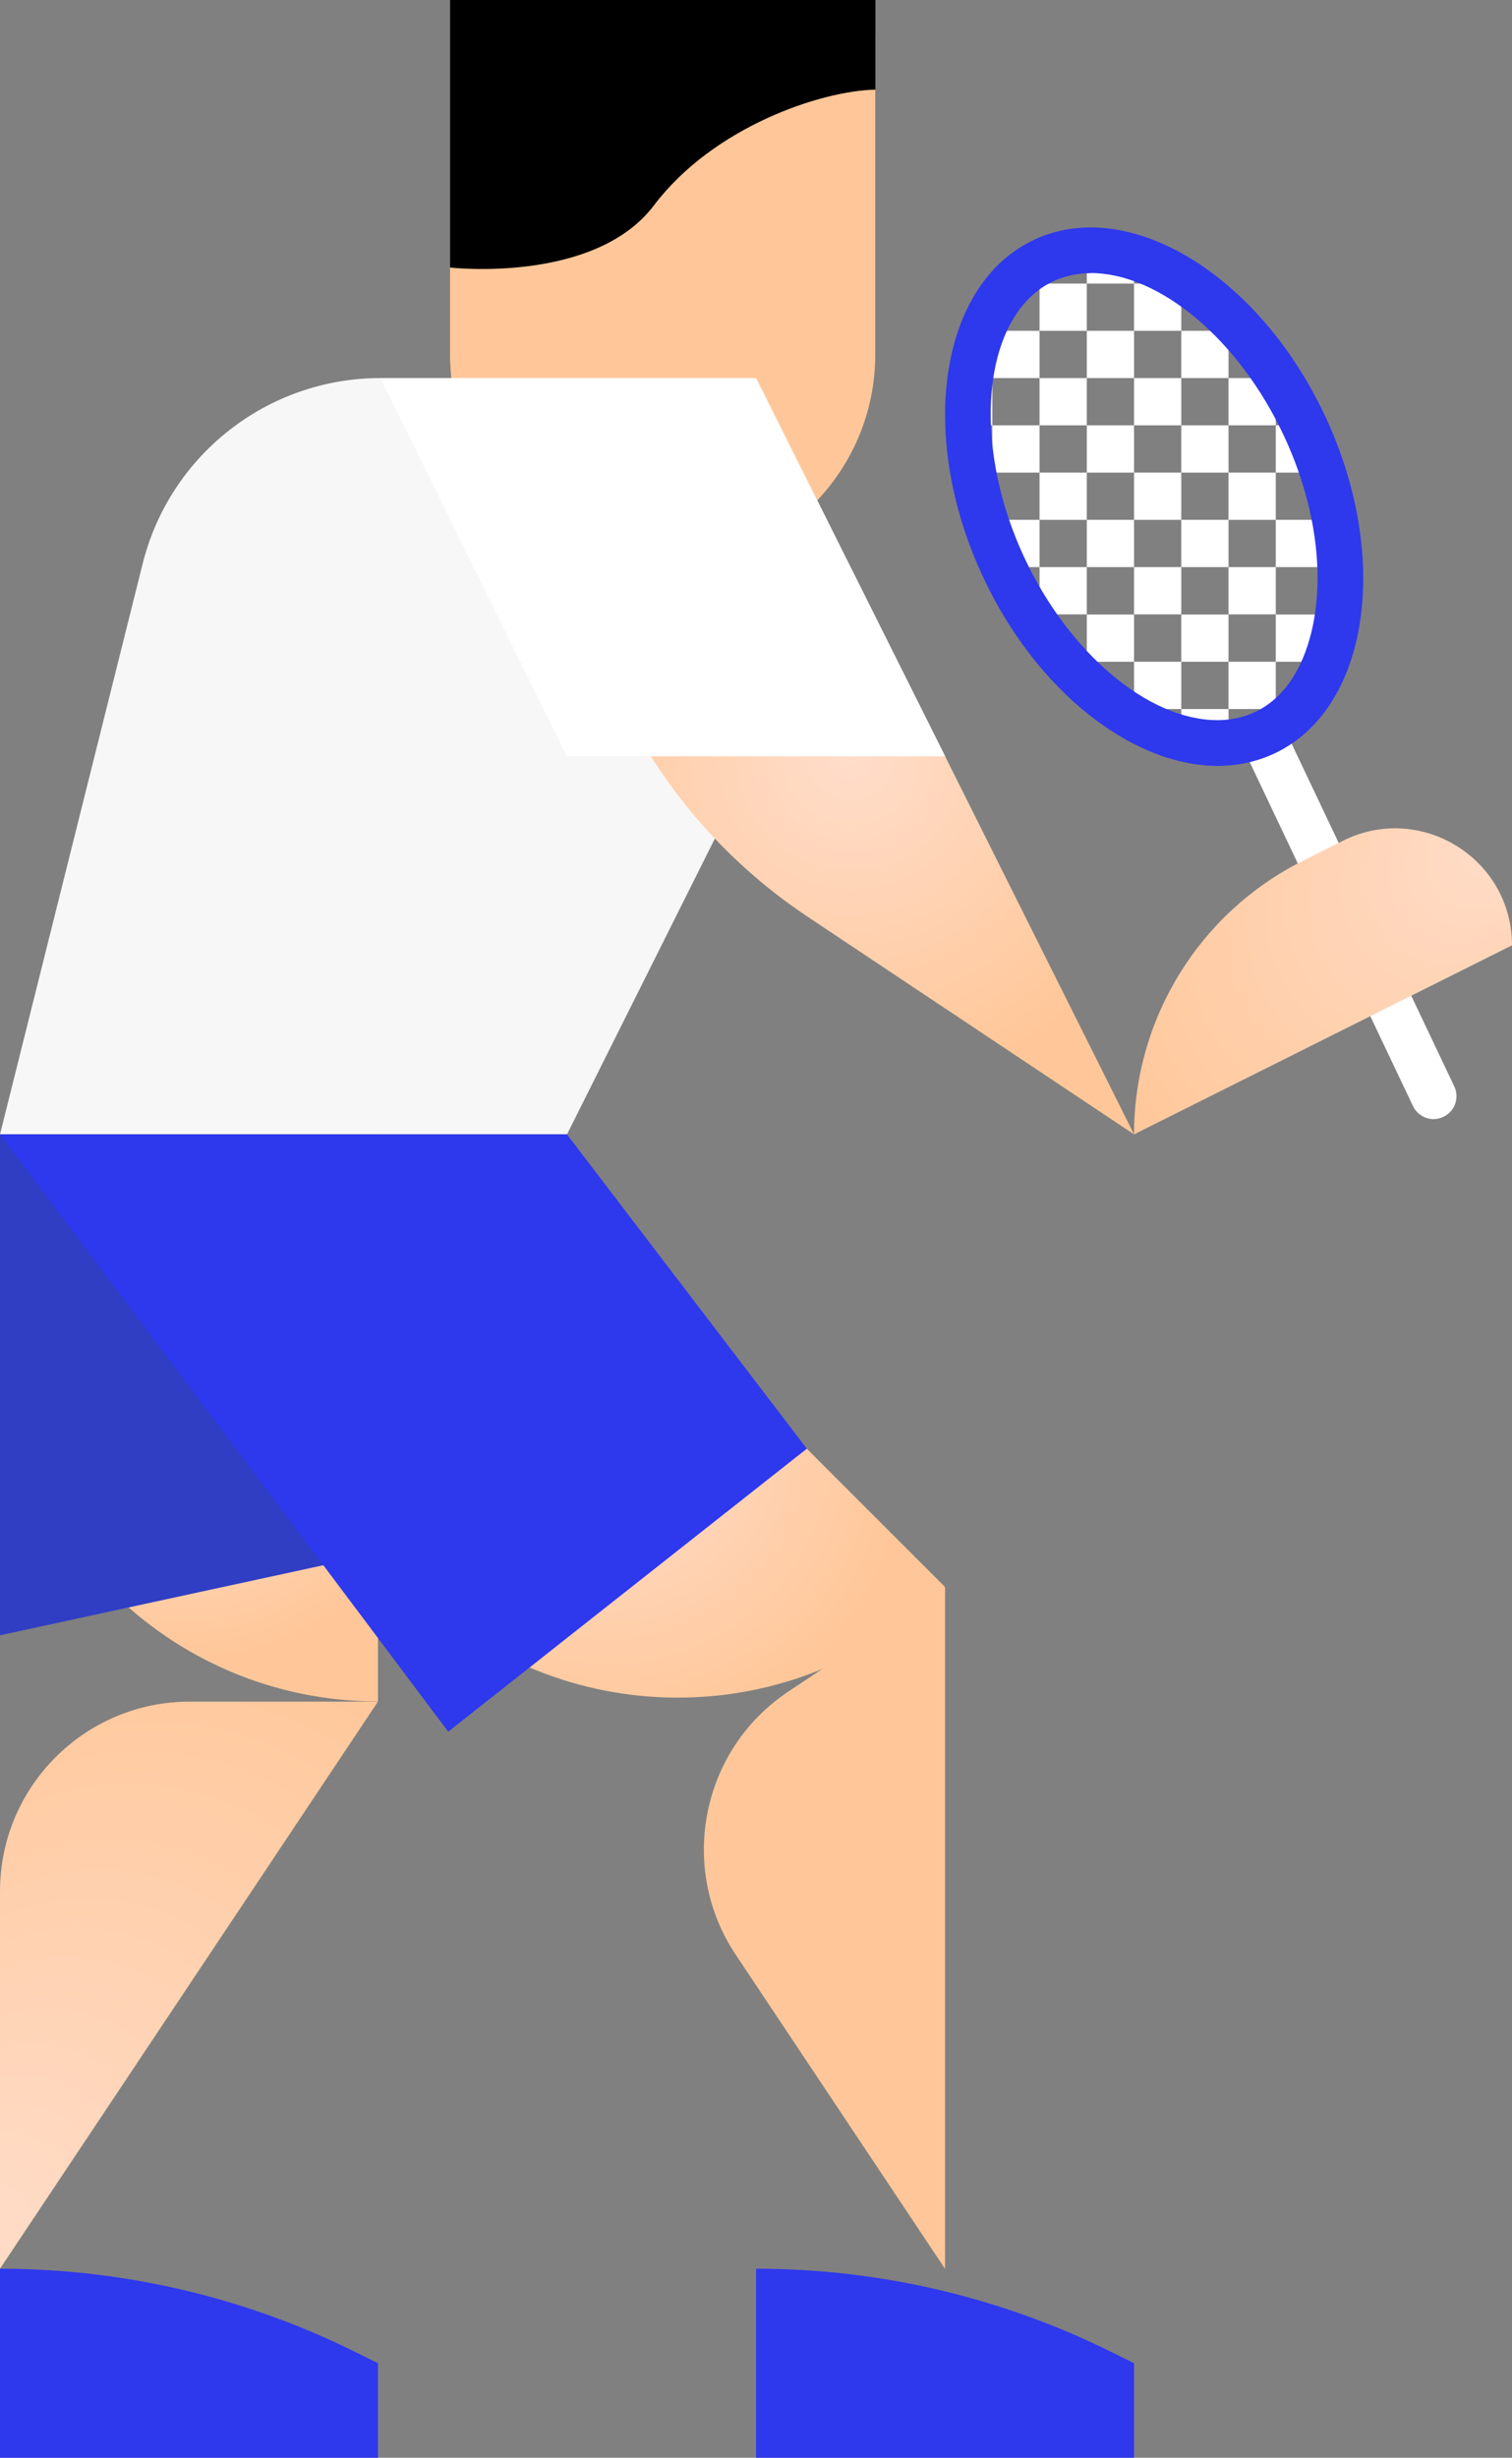 <?xml version="1.0" encoding="UTF-8"?>
<svg id="Layer_2" data-name="Layer 2" xmlns="http://www.w3.org/2000/svg" xmlns:xlink="http://www.w3.org/1999/xlink" viewBox="0 0 99.21 161.22">
  <rect x="0" y="0" width="99.21" height="161.22" fill="#808080" stroke="none"/>
  <defs>
    <style>
      .cls-1 {
        fill: url(#radial-gradient-7);
      }

      .cls-2 {
        fill: #fff;
      }

      .cls-3 {
        fill: url(#radial-gradient-5);
      }

      .cls-4 {
        fill: url(#radial-gradient-4);
      }

      .cls-5 {
        fill: url(#radial-gradient-6);
      }

      .cls-6 {
        fill: #303ec4;
      }

      .cls-7 {
        fill: url(#radial-gradient);
      }

      .cls-8 {
        fill: #2e38ed;
      }

      .cls-9 {
        clip-path: url(#clippath);
      }

      .cls-10 {
        fill: url(#radial-gradient-2);
      }

      .cls-11 {
        fill: none;
      }

      .cls-12 {
        fill: url(#radial-gradient-3);
      }

      .cls-13 {
        fill: #f7f7f7;
      }
    </style>
    <radialGradient id="radial-gradient" cx="43.48" cy="18.6" fx="59.66" fy="4.83" r="21.24" gradientUnits="userSpaceOnUse">
      <stop offset="0" stop-color="#ffddca"/>
      <stop offset="1" stop-color="#ffc799"/>
    </radialGradient>
    <radialGradient id="radial-gradient-2" cx="12.4" cy="130.22" fx="-3.02" fy="148.55" r="23.96" xlink:href="#radial-gradient"/>
    <radialGradient id="radial-gradient-3" cx="54.1" cy="126.46" fx="39.03" fy="144.03" r="23.14" xlink:href="#radial-gradient"/>
    <radialGradient id="radial-gradient-4" cx="40.08" cy="94.57" fx="40.08" fy="94.57" r="19.52" gradientTransform="translate(82.24 .86) rotate(45)" xlink:href="#radial-gradient"/>
    <radialGradient id="radial-gradient-5" cx="12.4" cy="93.01" fx="12.4" fy="93.01" r="15.81" xlink:href="#radial-gradient"/>
    <radialGradient id="radial-gradient-6" cx="55.81" cy="49.61" fx="55.81" fy="49.61" r="21.92" xlink:href="#radial-gradient"/>
    <clipPath id="clippath">
      <path class="cls-11" d="M79.89,48.73c-5.1,0-10.88-4.75-14.05-11.55-1.98-4.24-2.74-8.71-2.14-12.6,.56-3.66,2.26-6.33,4.8-7.51,.94-.44,1.97-.66,3.06-.66,5.1,0,10.88,4.75,14.05,11.55,3.99,8.55,2.8,17.57-2.65,20.11-.94,.44-1.97,.66-3.06,.66Z"/>
    </clipPath>
    <radialGradient id="radial-gradient-7" cx="86.81" cy="64.37" fx="99.49" fy="54.24" r="16.23" xlink:href="#radial-gradient"/>
  </defs>
  <g id="Layer_1-2" data-name="Layer 1">
    <path class="cls-7" d="M29.53,0h27.9V23.25c0,7.7-6.25,13.95-13.95,13.95h0c-7.7,0-13.95-6.25-13.95-13.95V0h0Z"/>
    <path class="cls-8" d="M24.8,161.22v-6.2l-1.31-.65C16.2,150.72,8.16,148.82,0,148.82h0v12.4H24.8Z"/>
    <path class="cls-10" d="M0,148.82l24.8-37.2H12.45c-6.88,0-12.45,5.58-12.45,12.45v24.75Z"/>
    <path class="cls-12" d="M62.01,148.82v-44.71s-10.28,6.85-10.28,6.85c-5.72,3.81-7.27,11.55-3.45,17.27l13.73,20.6Z"/>
    <path class="cls-4" d="M27.68,81.11h24.8v37.2h0c-13.69,0-24.8-11.11-24.8-24.8v-12.4h0Z" transform="translate(-58.76 57.55) rotate(-45)"/>
    <path class="cls-3" d="M0,74.41H24.8v37.2h0C11.11,111.61,0,100.5,0,86.81v-12.4H0Z"/>
    <path class="cls-8" d="M74.41,161.22v-6.2l-1.31-.65c-7.29-3.65-15.34-5.55-23.49-5.55h0v12.4h24.8Z"/>
    <polygon class="cls-6" points="0 74.41 0 107.27 37.2 99.21 24.8 74.41 0 74.41"/>
    <polygon class="cls-8" points="52.94 95.03 37.2 74.41 0 74.41 29.41 113.59 52.94 95.03"/>
    <path class="cls-13" d="M0,74.41L9.36,36.98c1.79-7.16,8.22-12.18,15.6-12.18h24.65l12.4,24.8h-12.4l-12.4,24.8H0Z"/>
    <path class="cls-5" d="M49.61,24.8l24.8,49.61-21.44-14.29c-9.85-6.57-15.76-17.62-15.76-29.46v-5.86h12.4Z"/>
    <polygon class="cls-2" points="49.61 24.8 62.01 49.61 37.2 49.61 24.96 24.8 49.61 24.8"/>
    <path class="cls-2" d="M94.07,73.41c-.56,0-1.1-.32-1.36-.86l-11.18-23.55c-.36-.75-.04-1.64,.71-2,.75-.35,1.64-.04,2,.71l11.18,23.55c.36,.75,.04,1.64-.71,2-.21,.1-.43,.15-.64,.15Z"/>
    <g class="cls-9">
      <g>
        <rect class="cls-11" x="86.81" y="12.4" width="6.2" height="6.2"/>
        <rect class="cls-2" x="86.81" y="12.4" width="3.1" height="3.1"/>
        <rect class="cls-2" x="89.91" y="15.5" width="3.1" height="3.1"/>
      </g>
      <g>
        <rect class="cls-11" x="86.81" y="18.6" width="6.2" height="6.2"/>
        <rect class="cls-2" x="86.81" y="18.6" width="3.1" height="3.1"/>
        <rect class="cls-2" x="89.91" y="21.7" width="3.1" height="3.1"/>
      </g>
      <g>
        <rect class="cls-11" x="86.81" y="24.8" width="6.2" height="6.2"/>
        <rect class="cls-2" x="86.81" y="24.8" width="3.1" height="3.1"/>
        <rect class="cls-2" x="89.91" y="27.9" width="3.1" height="3.1"/>
      </g>
      <g>
        <rect class="cls-11" x="86.81" y="31" width="6.2" height="6.2"/>
        <rect class="cls-2" x="86.81" y="31" width="3.1" height="3.1"/>
        <rect class="cls-2" x="89.91" y="34.1" width="3.1" height="3.1"/>
      </g>
      <g>
        <rect class="cls-11" x="86.81" y="37.2" width="6.2" height="6.2"/>
        <rect class="cls-2" x="86.81" y="37.2" width="3.1" height="3.1"/>
        <rect class="cls-2" x="89.91" y="40.31" width="3.1" height="3.1"/>
      </g>
      <g>
        <rect class="cls-11" x="86.81" y="43.41" width="6.2" height="6.2"/>
        <rect class="cls-2" x="86.81" y="43.41" width="3.1" height="3.1"/>
        <rect class="cls-2" x="89.91" y="46.51" width="3.1" height="3.1"/>
      </g>
      <g>
        <rect class="cls-11" x="80.61" y="12.4" width="6.2" height="6.2"/>
        <rect class="cls-2" x="80.61" y="12.4" width="3.1" height="3.1"/>
        <rect class="cls-2" x="83.71" y="15.5" width="3.1" height="3.1"/>
      </g>
      <g>
        <rect class="cls-11" x="80.61" y="18.6" width="6.2" height="6.2"/>
        <rect class="cls-2" x="80.61" y="18.6" width="3.1" height="3.1"/>
        <rect class="cls-2" x="83.71" y="21.7" width="3.1" height="3.1"/>
      </g>
      <g>
        <rect class="cls-11" x="80.61" y="24.8" width="6.2" height="6.2"/>
        <rect class="cls-2" x="80.61" y="24.8" width="3.1" height="3.1"/>
        <rect class="cls-2" x="83.71" y="27.9" width="3.1" height="3.1"/>
      </g>
      <g>
        <rect class="cls-11" x="80.61" y="31" width="6.2" height="6.2"/>
        <rect class="cls-2" x="80.61" y="31" width="3.1" height="3.1"/>
        <rect class="cls-2" x="83.71" y="34.1" width="3.1" height="3.1"/>
      </g>
      <g>
        <rect class="cls-11" x="80.61" y="37.2" width="6.2" height="6.2"/>
        <rect class="cls-2" x="80.61" y="37.2" width="3.1" height="3.1"/>
        <rect class="cls-2" x="83.71" y="40.31" width="3.1" height="3.1"/>
      </g>
      <g>
        <rect class="cls-11" x="80.61" y="43.41" width="6.2" height="6.2"/>
        <rect class="cls-2" x="80.61" y="43.41" width="3.1" height="3.1"/>
        <rect class="cls-2" x="83.71" y="46.51" width="3.1" height="3.1"/>
      </g>
      <g>
        <rect class="cls-11" x="74.41" y="12.4" width="6.2" height="6.2"/>
        <rect class="cls-2" x="74.41" y="12.4" width="3.1" height="3.1"/>
        <rect class="cls-2" x="77.51" y="15.5" width="3.1" height="3.1"/>
      </g>
      <g>
        <rect class="cls-11" x="74.41" y="18.6" width="6.2" height="6.2"/>
        <rect class="cls-2" x="74.41" y="18.6" width="3.1" height="3.1"/>
        <rect class="cls-2" x="77.51" y="21.7" width="3.1" height="3.1"/>
      </g>
      <g>
        <rect class="cls-11" x="74.41" y="24.8" width="6.2" height="6.2"/>
        <rect class="cls-2" x="74.41" y="24.8" width="3.1" height="3.1"/>
        <rect class="cls-2" x="77.51" y="27.9" width="3.1" height="3.1"/>
      </g>
      <g>
        <rect class="cls-11" x="74.41" y="31" width="6.2" height="6.2"/>
        <rect class="cls-2" x="74.41" y="31" width="3.1" height="3.1"/>
        <rect class="cls-2" x="77.51" y="34.1" width="3.1" height="3.1"/>
      </g>
      <g>
        <rect class="cls-11" x="74.41" y="37.2" width="6.2" height="6.2"/>
        <rect class="cls-2" x="74.41" y="37.2" width="3.1" height="3.1"/>
        <rect class="cls-2" x="77.51" y="40.31" width="3.1" height="3.1"/>
      </g>
      <g>
        <rect class="cls-11" x="74.41" y="43.41" width="6.2" height="6.2"/>
        <rect class="cls-2" x="74.41" y="43.41" width="3.1" height="3.1"/>
        <rect class="cls-2" x="77.51" y="46.51" width="3.1" height="3.1"/>
      </g>
      <g>
        <rect class="cls-11" x="68.21" y="12.4" width="6.2" height="6.2"/>
        <rect class="cls-2" x="68.21" y="12.4" width="3.1" height="3.1"/>
        <rect class="cls-2" x="71.31" y="15.5" width="3.1" height="3.1"/>
      </g>
      <g>
        <rect class="cls-11" x="68.21" y="18.6" width="6.2" height="6.2"/>
        <rect class="cls-2" x="68.21" y="18.6" width="3.1" height="3.1"/>
        <rect class="cls-2" x="71.31" y="21.7" width="3.1" height="3.1"/>
      </g>
      <g>
        <rect class="cls-11" x="68.21" y="24.8" width="6.2" height="6.2"/>
        <rect class="cls-2" x="68.21" y="24.8" width="3.1" height="3.1"/>
        <rect class="cls-2" x="71.31" y="27.9" width="3.1" height="3.1"/>
      </g>
      <g>
        <rect class="cls-11" x="68.21" y="31" width="6.2" height="6.2"/>
        <rect class="cls-2" x="68.21" y="31" width="3.1" height="3.1"/>
        <rect class="cls-2" x="71.31" y="34.1" width="3.1" height="3.1"/>
      </g>
      <g>
        <rect class="cls-11" x="68.21" y="37.2" width="6.2" height="6.2"/>
        <rect class="cls-2" x="68.21" y="37.2" width="3.1" height="3.1"/>
        <rect class="cls-2" x="71.31" y="40.31" width="3.1" height="3.1"/>
      </g>
      <g>
        <rect class="cls-11" x="68.21" y="43.41" width="6.2" height="6.2"/>
        <rect class="cls-2" x="68.21" y="43.41" width="3.1" height="3.1"/>
        <rect class="cls-2" x="71.31" y="46.51" width="3.1" height="3.1"/>
      </g>
      <g>
        <rect class="cls-11" x="62.01" y="12.4" width="6.2" height="6.2"/>
        <rect class="cls-2" x="62.01" y="12.4" width="3.1" height="3.1"/>
        <rect class="cls-2" x="65.11" y="15.5" width="3.1" height="3.1"/>
      </g>
      <g>
        <rect class="cls-11" x="62.01" y="18.6" width="6.2" height="6.2"/>
        <rect class="cls-2" x="62.01" y="18.6" width="3.1" height="3.1"/>
        <rect class="cls-2" x="65.11" y="21.7" width="3.1" height="3.1"/>
      </g>
      <g>
        <rect class="cls-11" x="62.01" y="24.8" width="6.2" height="6.2"/>
        <rect class="cls-2" x="62.01" y="24.8" width="3.1" height="3.1"/>
        <rect class="cls-2" x="65.11" y="27.9" width="3.1" height="3.1"/>
      </g>
      <g>
        <rect class="cls-11" x="62.01" y="31" width="6.2" height="6.2"/>
        <rect class="cls-2" x="62.01" y="31" width="3.1" height="3.1"/>
        <rect class="cls-2" x="65.11" y="34.1" width="3.1" height="3.1"/>
      </g>
      <g>
        <rect class="cls-11" x="62.01" y="37.2" width="6.2" height="6.2"/>
        <rect class="cls-2" x="62.01" y="37.2" width="3.1" height="3.1"/>
        <rect class="cls-2" x="65.11" y="40.31" width="3.1" height="3.1"/>
      </g>
      <g>
        <rect class="cls-11" x="62.01" y="43.41" width="6.2" height="6.2"/>
        <rect class="cls-2" x="62.01" y="43.41" width="3.1" height="3.1"/>
        <rect class="cls-2" x="65.11" y="46.51" width="3.1" height="3.1"/>
      </g>
    </g>
    <path class="cls-8" d="M71.56,14.91v3c4.54,0,9.75,4.39,12.69,10.69,1.85,3.97,2.57,8.14,2.02,11.74-.28,1.82-1.16,5.08-3.95,6.38-.74,.34-1.56,.52-2.43,.52-4.54,0-9.75-4.39-12.69-10.69-3.57-7.66-2.69-15.96,1.93-18.11,.74-.34,1.56-.52,2.43-.52v-3m0,0c-1.28,0-2.53,.26-3.69,.8-6.21,2.89-7.72,12.79-3.38,22.1,3.53,7.57,9.84,12.42,15.41,12.42,1.28,0,2.53-.26,3.69-.8,6.21-2.89,7.72-12.79,3.38-22.1-3.53-7.57-9.84-12.42-15.41-12.42h0Z"/>
    <path d="M57.43,0H29.53V17.55s9.47,1.09,13.38-4.08,10.99-7.52,14.53-7.59V0Z"/>
    <path class="cls-1" d="M74.41,74.41l24.8-12.4h0c0-5.7-6-9.4-11.09-6.86l-2.62,1.31c-6.8,3.4-11.09,10.35-11.09,17.95h0Z"/>
  </g>
</svg>